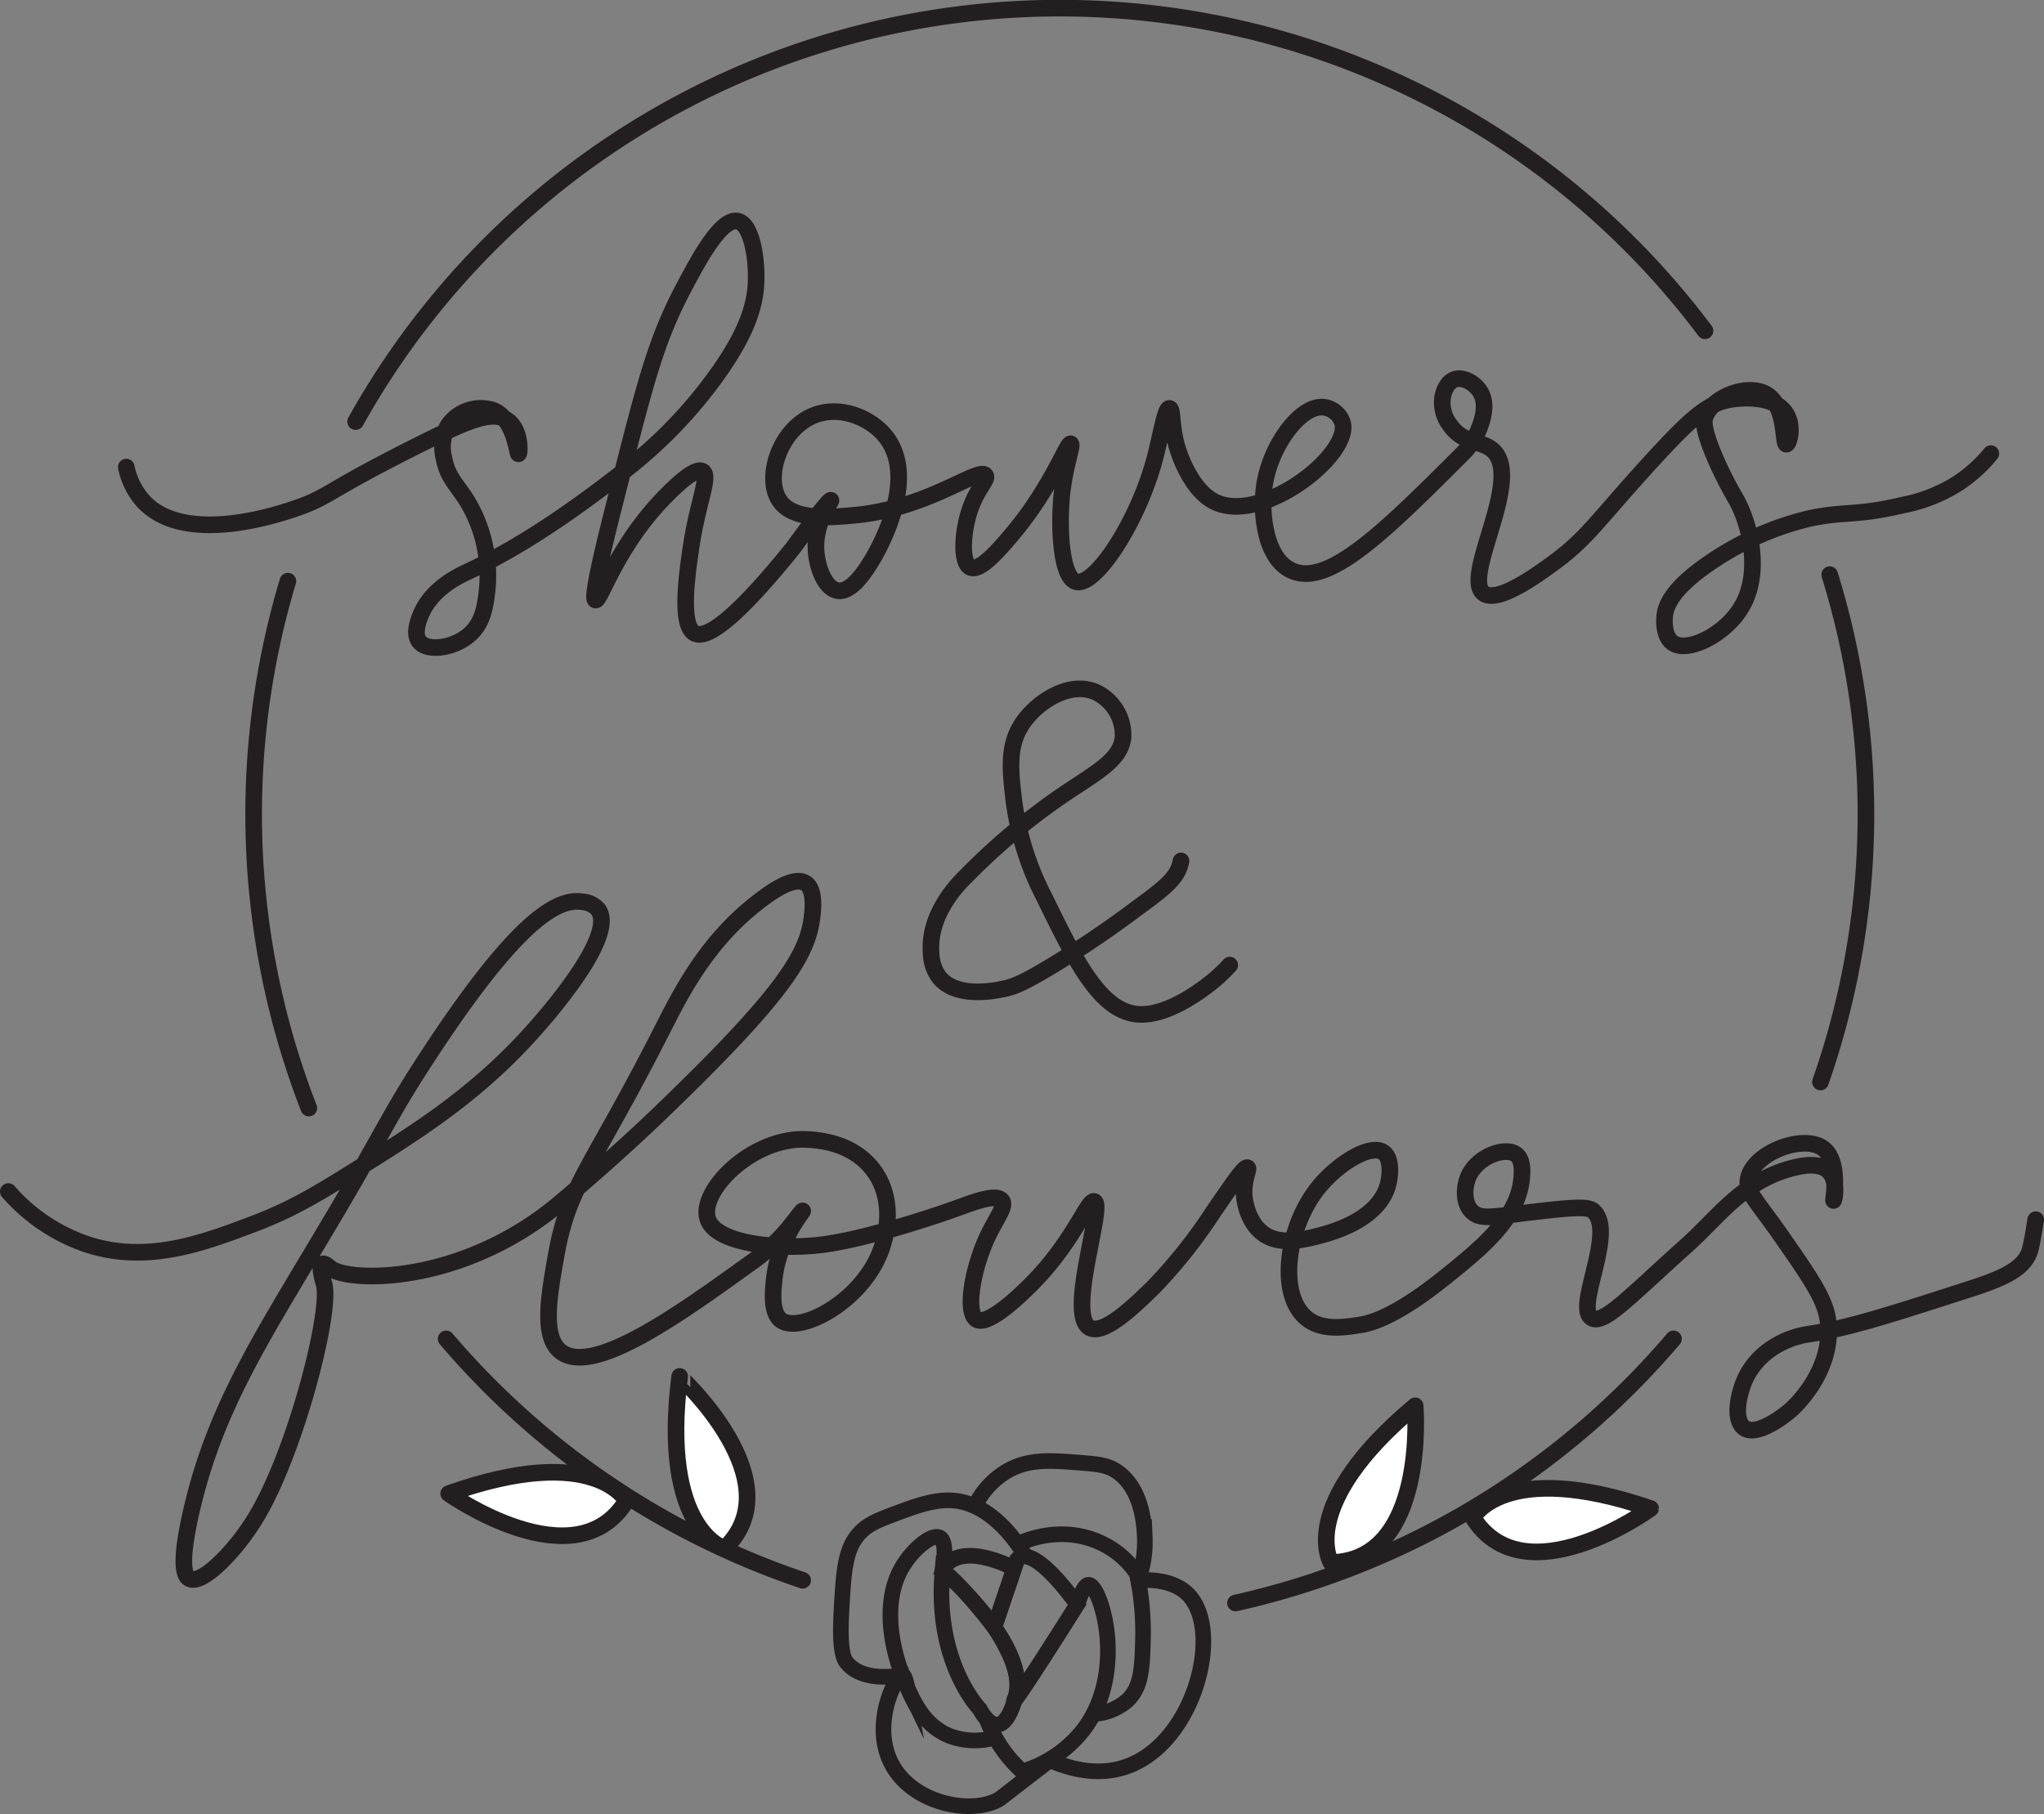 <svg xmlns="http://www.w3.org/2000/svg" viewBox="0 0 307.5 272.96"><rect x="0" y="0" width="307.5" height="272.96" fill="#808080" stroke="none"/><defs><style>.cls-1,.cls-3{fill:none;}.cls-1,.cls-2,.cls-3{stroke:#231f20;}.cls-1{stroke-linecap:round;}.cls-1,.cls-2{stroke-linejoin:round;stroke-width:2.5px;}.cls-2{fill:#fff;}.cls-3{stroke-miterlimit:10;stroke-width:2.35px;}</style></defs><title>Asset 16</title><g id="Layer_2" data-name="Layer 2"><g id="Layer_2-2" data-name="Layer 2"><path class="cls-1" d="M19,70.28a10.94,10.94,0,0,0,2.75,5.34c6.46,6.59,20.82,1.54,23.08.75,4.94-1.74,4.36-2.58,19-9.84,6.26-3.1,10.4-5,12.67-3.16,1.88,1.48,1.7,4.86,1.5,4.91s-.58-5.11-3.67-6.5A6,6,0,0,0,67.42,64a6.62,6.62,0,0,0-.64,4.9c.48,2.74,1.89,4,3.27,6.13A21.64,21.64,0,0,1,73.24,89.2c-.26,2.08-.62,4.59-2.66,6.33-2.3,2-6.26,2.57-7.5,1-.92-1.17-.1-3.25.17-3.91,1.63-4.1,5.86-6,7.08-6.59C80.08,81.52,89.22,74.47,94,70.78a69.22,69.22,0,0,0,13.33-13.66c5.34-7.24,6.32-11.58,6.42-14.84.11-3.41-.65-8.53-2.75-9-2.51-.56-5.89,5.79-8,9.75-4.52,8.51-6,14.83-10.67,33.25-.8,3.16-3.51,13.76-2.75,14s3.09-8.1,10.67-15.75c1.09-1.09,4.29-4.32,5.46-3.6s-.8,4.75-1.79,11.69c-.58,4-1.64,11.48.58,12.66,1.25.67,4.55-.11,14.75-12.75,4.3-5.87,5.59-7.35,5.75-7.25s-2.25,3-2.25,6.92c0,2.79,1.26,6.33,3.25,6.67,2.19.37,4.41-3.31,5.33-4.84.59-1,7.35-12.5,1.5-18.83-2.29-2.48-6.51-4.16-10.25-2.75-5.27,2-7.63,9.38-5.33,12.83,2,3.08,7.5,2.59,11.25,2.25,11.08-1,18.76-7.33,19.75-6,.46.63-1.3,1.94-2.42,5.42-1.07,3.32-1.28,7.76.17,8.42s4.29-2.66,6.15-4.85c6-7.06,8.38-13.94,8.93-13.74.38.15-.88,3.31-1.33,7.59-.5,4.77-.17,12.55,2.17,13.16,2.86.75,9.39-9.1,11.91-18.91.79-3.05,1.47-7.22,2.09-7.17s.16,3,1.41,6.58c.32.91,2,5.69,5.29,7.41,7,3.63,20.49-6.84,19.38-11.74a3.43,3.43,0,0,0-2.75-2.42c-3.52-.51-8.07,5.69-9,11.59-.64,4-.05,10.94,3.92,12.91,5.56,2.78,14.26-5.93,26-17.66a10.6,10.6,0,0,0,2.33-3.59c.42-1.09,1.45-3.76.08-5.75-.78-1.13-2.46-2.2-3.83-1.66S217,59.71,217,60A5.54,5.54,0,0,0,218.17,64c2,2.82,4.73,2.24,6.41,3.75,4.7,4.2-4.65,19-1.41,21.5,2.09,1.64,8.14-2.8,10.58-4.58,5.11-3.74,6.7-6.54,14.75-15.34,6.23-6.8,8.56-8.71,12-9.25.65-.1,6.38-.92,8.25,2.25,1.12,1.91.39,4.48,0,4.5-.59,0,0-5.7-3-7.5-2.79-1.66-8.23.34-9.25,3.5-.14.44-.4,1.51,1.42,5.84a58,58,0,0,0,3.33,6.58c2.16,4,3.73,11.06.75,16.08-2.47,4.17-8.07,6.94-10.33,5.42-1.45-1-1.28-3.51-1.25-3.83.1-1.56.87-4.14,6.58-8.09A45,45,0,0,1,272.25,78c5.46-1.14,6.7-.3,14-2a24,24,0,0,0,8.25-3.25,21.87,21.87,0,0,0,5-4.5"/><path class="cls-1" d="M185,145.21a24.08,24.08,0,0,1-2.74,2.58c-1,.79-6.34,5.07-10.89,4.83-5.82-.3-9.56-8-14.25-17.59a44,44,0,0,1-4.58-14.45c-.55-4.68-1-8.42,1.33-11.81,2.19-3.2,7.1-6.43,11.08-4.58a7.15,7.15,0,0,1,4,6.69c-.32,3.55-4.11,5.35-9.35,8.94a97.06,97.06,0,0,0-14.19,11.93c-1.3,1.25-5.81,5.86-5.33,11.66a6.29,6.29,0,0,0,1.24,3.67c2.68,3.28,8.77,1.9,9.83,1.67,1.62-.37,2.86-.91,6.82-3.26a156.17,156.17,0,0,0,13.11-8.86c4.35-3.18,6.14-4.61,6.59-7.09"/><path class="cls-1" d="M1.25,179.28a27.29,27.29,0,0,0,12,8c9,2.88,17.33-.26,24.93-3.14,6.13-2.32,10-4.76,17.07-9.19,8.41-5.3,17-10.79,25.33-20.25,2.1-2.38,12.21-14,9.42-17.83a3.36,3.36,0,0,0-2.25-1.17c-3.57-.61-9.41,1.94-23.08,22.75-5.78,8.79-6.55,11.09-13.59,23.08-10.68,18.2-18.53,29.3-22.33,46-1.9,8.36-.87,9.69-.25,10,1.93,1,7-4.26,9.92-9.08,5.9-9.58,11.5-31.08,10.33-35.25-.13-.47-.81-2.7-.25-3,.35-.19,1,.46,1.17.58,2.29,2,17.48,2.71,31.75-7.58,1.93-1.39,4-3.17,8.08-6.74,4.55-4,7.9-7.15,9.75-8.93,18.84-18.09,22.26-24,22.92-29.58.14-1.21.46-4.17-1-5.08-1.91-1.2-5.77,1.78-7.42,3.08-7.66,6-11.58,14-14,18.75-10.87,21.42-14.17,23.41-16.09,34.23-1.11,6.28-2.19,12.36.8,14.51,4.92,3.54,17.87-5.79,28.21-13.24a29.64,29.64,0,0,0,5.33-4.67c1.5-1.69,2.64-3.4,2.75-3.33s-3.58,4.23-4.25,10.08c-.21,1.84-.6,5.29,1.08,6.42,3,2,12.82-3.25,15.25-11.5.34-1.13,1.86-6.28-1.16-10.75-3.73-5.5-11-5-11.75-5-7.78.6-14.7,8.05-13.45,11.94s11,4.68,17.2,3.89c5.34-.67,14.11-3.25,21-5.75,1.93-.7,5.26-1.95,6.06-.87.64.86-.82,2.56-2.15,5.37-2.29,4.89-3.39,11.45-1.66,12.5s6.61-3.7,8.08-5.16c6.52-6.49,8.63-12.91,9.62-12.59,1.6.53-4.22,17.1-.67,19,2.16,1.16,6.93-3.51,9.56-6.09a75,75,0,0,0,9-11.32c2.34-3.38,4.67-6.94,5.17-6.67.32.18-.64,1.74-.5,4.08,0,.27.27,3.84,2.75,5.75s6,1.06,8.75.34c1.69-.46,8.85-2.37,10.16-7.75.33-1.33.55-3.89-.75-4.75-2-1.33-7,1.83-9.83,5.41-4.73,5.95-6.11,16.19-1.58,19.67,2.29,1.76,5.43,1.28,7.83.92,1.32-.2,5.06-.92,12.75-7.09,5.83-4.67,11.16-9.06,11.67-15.08.07-.91.2-2.72-.84-3.5-1.65-1.24-6,.31-7.25,3.5-.58,1.48-.72,3.8.59,5.08s3.22.79,8.41.17c5.9-.7,8.86-1,9.75-.33,3.75,2.95-2.72,14.51-.16,16.16,1.78,1.16,5.77-3.26,14.33-10.91,4.66-4.17,8.29-9.49,15.42-11.5,2.26-.64,4.64-.92,5.91.33,1.5,1.47.84,4.42.75,4.42s1.1-5.87-1.58-7.84c-3-2.18-10.41.64-11.25,4.5-.43,2,1.11,3.17,5,8.75,4.4,6.33,6.6,9.49,7,12.75.92,7.53-5.28,13.08-5.58,13.34-1.65,1.44-5.27,3.93-7,2.75s-.94-5.22.25-7.67a11.38,11.38,0,0,1,3.5-4.08,13.76,13.76,0,0,1,6.16-2.42c6-.94,11.9-2.85,23.75-6.67,4.85-1.56,8.34-2.95,9.26-5.79.42-1.31.87-4.72.91-4.72h0"/><path class="cls-1" d="M275.26,86.46a122,122,0,0,1-1.39,76.34"/><path class="cls-1" d="M53.5,63.43a121.31,121.31,0,0,1,203-13.66"/><path class="cls-1" d="M46.46,166.72a121.93,121.93,0,0,1-3.15-79.28"/><path class="cls-2" d="M94.24,225.8s-4.75-8.87-26.74-1.07C67.5,224.73,86.6,238.25,94.24,225.8Z"/><path class="cls-2" d="M200.23,235.1s-5.22-8.6,12.67-23.58C212.9,211.52,214.84,234.84,200.23,235.1Z"/><path class="cls-2" d="M221.59,228.34s4.64-8.92,26.73-1.37C248.32,227,229.37,240.7,221.59,228.34Z"/><path class="cls-2" d="M109,233s-9.67-2.75-6.75-25.9C102.23,207.12,119.52,222.89,109,233Z"/><path class="cls-1" d="M120.75,237.77a121.47,121.47,0,0,1-53.63-36.32"/><path class="cls-1" d="M251.76,201.45a121.23,121.23,0,0,1-65.89,39.74"/><path class="cls-3" d="M141.79,236.32a50,50,0,0,1,7.81,8.52c2.37,3.39,4.11,7.26,3.16,10.59-2.27,8-5.35,1.74-5.35,1.74S140.54,250.19,141.79,236.32Z"/><path class="cls-3" d="M153,234.66l-3.43,10.18s4.9,7,3.16,10.59,9.32-14,9.32-14-4.84-7-7.81-7.23A1.49,1.49,0,0,0,153,234.66Z"/><path class="cls-3" d="M141.79,236.32s1.52-4.79,10.8-.36l-3,8.88S144.33,238,141.79,236.32Z"/><path class="cls-3" d="M162.08,241.41c.78-2.43,1.34-3,1.72-2.95,1.78.11,5.78,12.82-.64,21.58a18.43,18.43,0,0,1-9.36,6.5,19.71,19.71,0,0,1-4.07-5.11,20.21,20.21,0,0,1-1.32-2.8"/><path class="cls-3" d="M149.73,261.43a10.91,10.91,0,0,1-6.76-.2c-4.07-1.58-5.7-5.47-6.93-8.43-.64-1.53-4.5-11.2.23-17.86,1.39-2,3.92-4.22,5.11-3.59s.52,4.41.41,5"/><path class="cls-3" d="M154.27,234.18c-.65-1.14-4.71-8-11-8.42-2.87-.19-5.91,1-8.42,1.93-2.69,1-4,1.55-5.17,2.62-2.57,2.45-2.75,5.79-3.11,12.49-.31,5.85.47,6.95.83,7.39,2.43,2.94,7.64,2,8.36,1.83a14.85,14.85,0,0,0,.69,1.68s-.28-1.65-.69-1.68c-.9-.07-4.66,7.12-1.78,13.07,3.09,6.37,12.19,8,16.26,5.66.36-.21.3-.23,7.72-5.92l.77-.59"/><path class="cls-3" d="M157.93,264.83c2.13.95,6.74,2.63,11.46,1,10.27-3.51,14.69-20.38,9.39-25.88-1.06-1.1-3.16-2.41-7.55-2.2l-.18-.94a13.19,13.19,0,0,0-3.92-3.84c-6.58-4.11-13.15-1.07-14-.65"/><path class="cls-3" d="M171.05,236.83a42.65,42.65,0,0,1,.9,9.77c-.12,4.38-.23,7.17-2.28,9.18a8.25,8.25,0,0,1-5.18,2.11"/><path class="cls-3" d="M146.65,226.64a12.46,12.46,0,0,1,4.73-5.23c3.26-1.93,6.6-1.67,10.49-1.38,3.08.24,4.62.35,6.07,1.31,3.94,2.6,4.2,8.24,4.28,9.9a16.91,16.91,0,0,1-1,6.53"/></g></g></svg>
